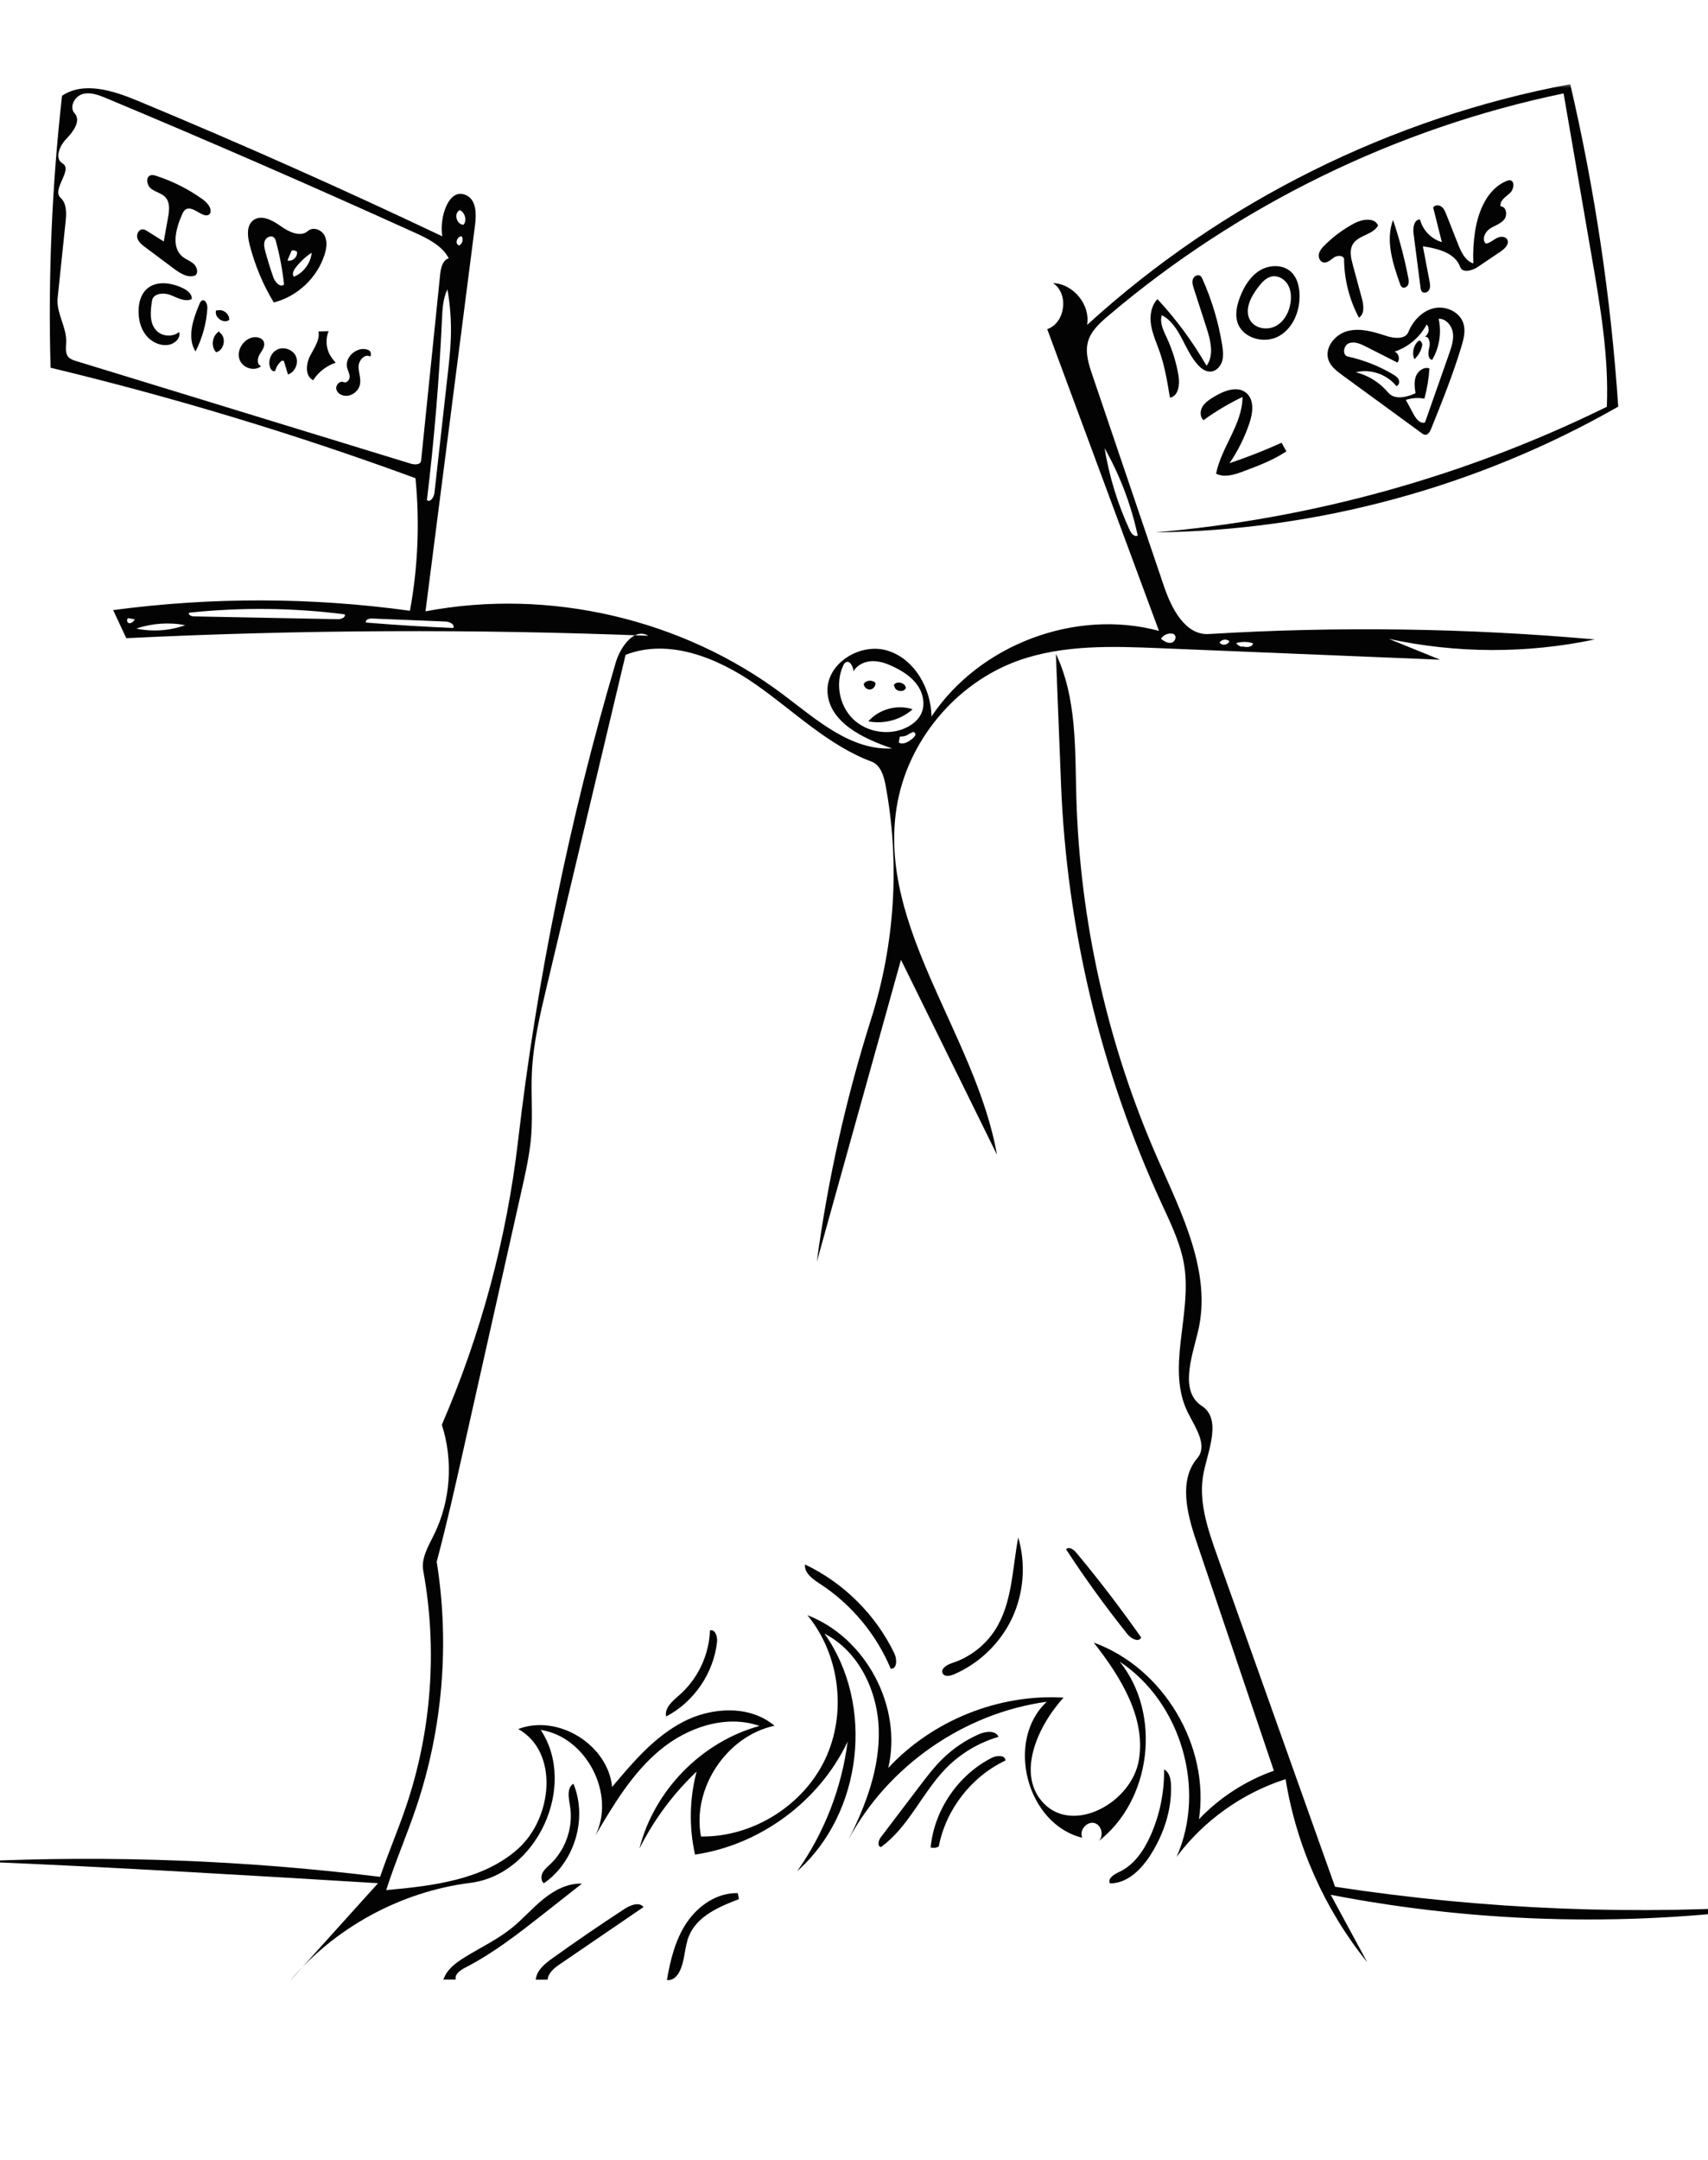 <?xml version="1.0" encoding="UTF-8" standalone="no"?>
<svg width="503px" height="636px" viewBox="0 0 503 636" version="1.1" xmlns="http://www.w3.org/2000/svg" xmlns:xlink="http://www.w3.org/1999/xlink">
    <!-- Generator: Sketch 40.1 (33804) - http://www.bohemiancoding.com/sketch -->
    <title>bridge</title>
    <desc>Created with Sketch.</desc>
    <defs>
        <polygon id="path-1" points="533.728 559 533.728 0.384 0 0.384 5.42101086e-20 559"></polygon>
    </defs>
    <g id="Page-1" stroke="none" stroke-width="1" fill="none" fill-rule="evenodd">
        <g id="bridge">
            <g id="Page-1" transform="translate(-7, 24)">
                <path d="M137.578,558.877 C138.522,555.973 141.157,553.984 143.75,552.37 C148.398,549.478 153.418,547.138 157.683,543.706 C160.95,541.077 163.705,537.86 166.956,535.212 C170.207,532.564 174.182,530.448 178.371,530.629 C174.646,533.558 170.921,536.487 167.196,539.416 C159.816,545.219 152.377,551.06 144.022,555.342 C142.57,556.086 140.83,557.297 141.222,558.881 C140.008,558.88 138.793,558.878 137.578,558.877" id="Fill-1" fill="#020302"></path>
                <path d="M164.779,558.905 C165.015,556.166 167.441,554.206 169.676,552.604 C176.657,547.599 183.747,542.746 190.941,538.052 C192.666,536.926 195.226,535.911 196.523,537.511 C188.352,543.091 180.181,548.671 172.01,554.25 C170.306,555.414 168.435,556.851 168.268,558.907 C167.105,558.906 165.942,558.906 164.779,558.905" id="Fill-3" fill="#020302"></path>
                <path d="M209.925,545.965 C208.509,549.377 208.769,553.359 207.055,556.632 C206.333,558.012 204.918,559.339 203.408,558.957 C204.429,553.026 205.909,547.017 209.283,542.035 C212.657,537.052 218.266,533.23 224.281,533.421 C224.387,534.008 224.493,534.595 224.598,535.182 C218.757,537.409 212.322,540.191 209.925,545.965" id="Fill-5" fill="#020302"></path>
                <path d="M423.366,98.097 C424.063,99.386 425.294,100.895 426.662,100.37 C429.023,93.65 431.384,86.928 433.745,80.209 C434.454,78.192 435.174,76.073 434.856,73.959 C434.538,71.844 432.81,69.775 430.674,69.861 C431.596,73.947 430.894,78.376 428.754,81.977 C427.412,81.651 427.553,79.721 427.908,78.385 C428.263,77.05 427.97,75.016 426.593,75.124 C427.827,74.456 428.124,72.538 427.152,71.526 C425.177,75.275 421.713,78.212 417.692,79.546 C418.924,79.975 419.391,81.781 418.522,82.754 C415.414,81.177 412.306,79.6 409.199,78.023 C407.649,77.237 405.853,76.434 404.238,77.078 C402.623,77.722 402.236,80.605 403.934,80.977 C408.623,82.004 413.143,83.793 417.264,86.252 C417.923,86.644 418.607,87.094 418.919,87.796 C419.23,88.496 418.965,89.501 418.222,89.691 C415.466,86.207 410.603,84.543 406.29,85.606 C409.983,86.537 413.366,88.662 415.807,91.585 C417.665,93.811 421.237,93.013 423.863,91.784 C423.616,90.109 423.378,88.346 423.986,86.766 C424.595,85.184 426.367,83.916 427.964,84.478 C427.773,87.486 427.273,90.474 426.475,93.379 C424.665,93.032 422.766,93.165 421.02,93.755 C421.802,95.204 422.584,96.65 423.366,98.097 M415.178,74.885 C417.526,75.657 420.849,76.034 421.775,73.743 C423.116,70.428 425.853,67.514 429.345,66.743 C432.836,65.971 436.942,67.858 437.984,71.278 C438.654,73.48 438.042,75.846 437.377,78.049 C434.887,86.302 431.663,94.311 428.443,102.306 C428.112,103.127 427.548,104.1 426.667,104.017 C426.299,103.983 425.98,103.757 425.681,103.538 C417.899,97.853 410.117,92.169 402.335,86.486 C400.691,85.284 398.961,83.974 398.257,82.062 C396.922,78.445 400.132,74.438 403.865,73.472 C407.598,72.507 411.515,73.683 415.178,74.885" id="Fill-9" fill="#020302"></path>
                <path d="M450.694,29.275 C450.97,29.162 451.26,29.059 451.559,29.067 C453.222,29.111 452.875,31.829 451.611,32.912 C450.347,33.994 448.524,35.172 448.95,36.781 C450.65,36.781 451.032,39.43 449.919,40.715 C448.806,42.001 447.024,42.453 445.634,43.432 C444.243,44.411 443.32,46.601 444.586,47.736 C445.741,47.579 446.652,46.715 447.677,46.16 C448.702,45.604 450.209,45.468 450.835,46.452 C451.627,47.7 450.243,49.17 449.018,49.998 C446.756,51.525 444.495,53.052 442.233,54.579 C440.555,55.713 437.685,56.511 437.011,54.601 C435.543,50.444 430.393,49.172 426.033,48.518 C426.681,51.926 427.33,55.335 427.978,58.743 C428.138,59.583 428.291,60.489 427.929,61.264 C427.568,62.039 426.461,62.509 425.829,61.933 C425.473,61.609 425.39,61.089 425.329,60.611 C424.644,55.3 423.959,49.99 423.274,44.679 C423.054,42.978 423.484,40.526 425.195,40.648 C425.989,43.774 428.525,46.396 431.623,47.293 C430.772,43.897 429.92,40.501 429.068,37.106 C429.527,36.311 430.752,36.299 431.491,36.842 C432.229,37.386 432.6,38.285 432.937,39.138 L436.367,47.837 C437.293,50.182 438.494,52.797 440.894,53.569 C440.753,50.418 440.924,47.254 441.406,44.137 C442.341,38.094 445.035,31.591 450.694,29.275" id="Fill-15" fill="#020302"></path>
                <path d="M354.08,86.729 C354.489,89.242 354.047,92.67 351.534,93.082 C350.791,88.529 350.041,83.948 348.522,79.592 C347.619,77.004 346.443,74.485 345.997,71.781 C345.552,69.077 345.961,66.052 347.862,64.077 C353.41,70.045 358.275,76.647 362.333,83.713 C364.609,80.543 363.496,76.168 362.294,72.455 C361.056,68.63 359.818,64.806 358.58,60.982 C358.29,60.084 357.998,59.111 358.296,58.216 C358.593,57.32 359.763,56.673 360.514,57.245 C360.805,57.467 360.969,57.814 361.119,58.148 C363.885,64.322 365.839,70.859 366.914,77.538 C367.172,79.144 367.376,80.818 366.905,82.375 C366.435,83.932 365.113,85.345 363.488,85.417 C362.078,85.479 360.814,84.555 359.852,83.522 C355.663,79.022 354.599,71.644 349.15,68.798 C348.451,71.023 349.636,73.346 350.619,75.462 C352.279,79.036 353.447,82.839 354.08,86.729" id="Fill-17" fill="#020302"></path>
                <path d="M374.948,100.61 C373.543,104.778 371.566,108.754 369.09,112.389 C374.296,110.635 379.414,108.622 384.421,106.362 C384.893,107.206 385.365,108.05 385.837,108.894 C381.947,111.495 377.519,113.157 373.137,114.797 C370.55,115.765 367.59,116.718 365.13,115.464 C366.718,107.605 372.886,100.899 372.918,92.881 C368.892,94.806 365.042,97.097 361.429,99.716 C360.352,98.768 360.382,96.995 361.113,95.76 C361.844,94.525 363.097,93.706 364.318,92.952 C367.293,91.115 371.338,89.454 374.021,91.695 C376.464,93.736 375.965,97.593 374.948,100.61" id="Fill-21" fill="#020302"></path>
                <path d="M377.538,60.54 C375.336,63.4 373.307,67.364 375.238,70.413 C376.75,72.801 380.298,73.323 382.777,71.965 C385.256,70.607 386.694,67.815 387.074,65.014 C387.318,63.211 387.158,61.287 386.218,59.729 C385.278,58.171 383.44,57.079 381.647,57.385 C379.902,57.683 378.618,59.138 377.538,60.54 M371.446,70.974 C370.66,68.537 371.262,65.869 372.176,63.477 C373.359,60.385 375.168,57.378 377.99,55.646 C380.812,53.915 384.804,53.803 387.224,56.062 C388.973,57.694 389.616,60.208 389.711,62.598 C389.906,67.458 387.835,72.676 383.568,75.012 C379.302,77.349 372.939,75.603 371.446,70.974" id="Fill-28" fill="#020302"></path>
                <g id="Group-34" transform="translate(0, 0.401)">
                    <mask id="mask-2" fill="white">
                        <use xlink:href="#path-1"></use>
                    </mask>
                    <g id="Clip-33"></g>
                    <path d="M45.016,157.629 C44.292,157.447 44.206,158.867 44.929,159.054 C45.652,159.241 46.325,158.611 46.716,157.975 C46.139,157.863 45.561,157.752 44.984,157.64 L45.016,157.629 Z M366.288,164.933 C367.018,165.796 368.671,165.481 369.032,164.411 C368.21,163.583 366.583,163.872 366.096,164.932 L366.288,164.933 Z M142.173,47.912 C143.152,47.467 143.554,46.082 142.965,45.182 C141.552,45.069 140.835,47.644 142.238,47.841 L142.173,47.912 Z M372.879,165.921 C374.075,166.262 375.867,166.234 375.992,164.997 C374.399,164.5 372.661,164.481 371.058,164.942 C371.444,165.543 372.105,165.959 372.814,166.047 L372.879,165.921 Z M352.79,162.323 C351.391,161.791 349.65,162.406 348.895,163.7 C349.792,164.358 350.83,165.051 351.924,164.852 C353.019,164.652 353.7,162.972 352.736,162.418 L352.79,162.323 Z M142.232,37.564 C140.566,38.632 141.557,41.826 143.534,41.763 C144.568,40.368 143.908,38.064 142.293,37.428 L142.232,37.564 Z M275.184,191.374 C274.327,192.137 273.16,192.54 272.016,192.468 C271.898,193.048 271.78,193.629 271.662,194.209 C272.948,195.01 274.573,194.018 275.739,193.051 C276.162,192.699 276.624,192.254 276.576,191.706 C276.528,191.157 275.568,190.901 275.469,191.443 L275.184,191.374 Z M47.132,160.683 C51.914,161.677 56.968,161.325 61.566,159.678 C56.775,158.762 51.749,159.113 47.132,160.683 L47.132,160.683 Z M116.465,157.715 C115.636,157.681 114.433,158.156 114.793,158.904 C123.336,159.614 131.893,160.147 140.459,160.502 C141.1,159.511 139.45,158.658 138.271,158.61 C131.002,158.312 123.734,158.013 116.465,157.715 L116.465,157.715 Z M332.288,107.538 C333.66,115.898 336.17,124.07 339.728,131.758 C340.171,132.716 341.173,133.841 342.053,133.26 C340.117,124.26 336.812,115.555 332.288,107.538 L332.288,107.538 Z M64.03,157.088 C78.184,157.364 92.338,157.64 106.492,157.916 C107.478,157.935 108.886,157.396 108.51,156.485 C93.32,154.539 77.903,154.378 62.676,156.008 C62.347,156.624 63.332,157.074 64.03,157.088 L64.03,157.088 Z M134.94,120.75 C136.241,109.13 137.541,97.511 138.842,85.891 C139.249,82.248 139.657,78.601 139.774,74.937 C139.924,70.206 139.586,65.459 138.766,60.797 C137.439,63.517 137.296,66.642 137.157,69.665 C136.342,87.435 134.864,105.175 132.728,122.834 C133.652,123.704 134.799,122.01 134.94,120.75 L134.94,120.75 Z M274.028,189.778 C275.78,188.904 277.385,187.601 278.247,185.844 C279.553,183.18 278.912,179.859 277.226,177.418 C275.54,174.977 272.961,173.293 270.293,171.996 C268.301,171.028 266.158,170.227 263.944,170.265 C261.73,170.303 259.427,171.324 258.356,173.262 C258.262,171.868 257.313,169.945 256.082,170.607 C255.714,170.804 255.499,171.198 255.323,171.577 C252.926,176.734 254.142,183.347 258.218,187.313 C262.295,191.28 268.938,192.315 274.028,189.778 L274.028,189.778 Z M23.973,63.316 C23.515,67.692 26.585,71.782 26.499,76.181 C26.469,77.749 26.1,79.535 27.133,80.714 C27.707,81.369 28.584,81.652 29.416,81.907 C62.267,91.977 95.118,102.048 127.969,112.118 C129.129,112.474 130.886,112.469 131.01,111.262 C132.88,92.989 134.75,74.715 136.619,56.442 C136.815,54.531 137.321,52.218 139.157,51.651 C137.151,47.866 132.984,45.842 129.082,44.072 C99.03,30.439 68.775,17.253 38.33,4.52 C36.085,3.581 33.616,2.629 31.28,3.311 C28.944,3.994 27.303,7.169 28.962,8.95 C30.924,11.057 28.657,14.308 26.637,16.359 C24.617,18.41 22.928,22.238 25.405,23.705 C28.623,25.612 22.087,31.339 24.853,33.856 C26.692,35.53 26.576,38.406 26.318,40.88 C25.536,48.358 24.754,55.837 23.973,63.316 L23.973,63.316 Z M159.617,484.699 C171.305,480.216 186.029,489.299 187.266,501.756 C193.386,494.459 199.733,486.977 208.181,482.58 C216.629,478.183 227.801,477.596 235.091,483.724 C220.967,486.761 210.754,502.147 213.438,516.342 C228.536,516.558 243.373,507.377 249.919,493.77 C256.464,480.163 254.375,462.84 244.781,451.179 C262.051,457.826 272.802,478.13 268.593,496.149 C281.644,482.128 301.104,474.324 320.227,475.443 C312.339,484.073 306.259,498.247 314.417,506.621 C323.282,515.722 340.354,506.298 342.404,493.76 C344.453,481.222 336.942,469.243 329.105,459.244 C349.64,466.7 363.308,489.634 360.095,511.243 C366.201,504.855 373.823,499.924 382.152,496.972 C374.518,474.386 366.884,451.801 359.25,429.215 C356.531,421.171 354.103,411.389 359.615,404.931 C362.72,401.293 359.142,396.047 356.955,391.794 C350.285,378.822 357.952,363.022 355.808,348.594 C354.829,342.002 351.821,335.915 349.036,329.861 C331.265,291.232 321.16,249.095 319.475,206.608 C318.967,193.774 318.458,180.94 317.949,168.107 C324.126,181.019 323.574,195.96 323.976,210.268 C325.002,246.831 333.168,283.179 347.877,316.668 C355.059,333.02 364.012,350.484 359.766,367.831 C357.911,375.413 354.386,385.285 360.917,389.558 C366.782,393.394 362.935,402.243 361.491,409.1 C359.767,417.282 362.612,425.659 365.416,433.536 C376.998,466.068 388.58,498.599 400.163,531.131 C444.297,537.91 489.197,539.689 533.729,536.422 C489.051,543.078 443.244,542.087 398.896,533.504 C402.479,540.123 406.062,546.742 409.645,553.362 C397.145,537.881 388.768,519.101 385.602,499.458 C372.88,503.526 361.488,511.648 353.496,522.349 C362.322,502.521 354.839,476.836 336.746,464.851 C349.234,480.311 346.114,505.902 330.278,517.909 C332.205,516.57 331.571,512.979 329.303,512.38 C327.034,511.782 324.711,514.594 325.727,516.709 C309.347,512.704 302.938,488.173 315.267,476.668 C290.891,479.994 268.499,495.553 256.879,517.237 C262.023,507.14 266.127,496.132 265.79,484.806 C265.452,473.479 259.905,461.785 249.818,456.621 C264.693,477.583 261.012,509.538 241.759,526.568 C249.728,515.312 254.881,502.079 256.623,488.399 C248.326,505.945 230.892,518.851 211.688,521.663 C209.876,513.635 210.038,505.169 212.156,497.216 C205.286,503.724 199.558,511.434 195.312,519.891 C199.617,502.766 213.645,488.445 230.677,483.785 C220.713,480.337 209.389,484.197 201.293,490.95 C193.196,497.704 187.682,506.975 182.327,516.057 C188.429,503.906 179.686,487.001 166.243,484.958 C177.131,501.42 165.137,527.524 145.555,529.985 C125.014,532.567 105.585,543.147 92.272,559 C100.959,549.364 109.646,539.727 118.333,530.091 C78.903,527.703 39.469,525.315 -0,523.68 C39.681,521.833 79.518,523.354 118.942,528.222 C121.275,521.318 124.164,514.612 126.512,507.713 C134.09,485.452 135.878,461.247 131.653,438.114 C130.975,434.399 133.155,430.851 134.819,427.462 C139.702,417.516 140.543,405.656 137.113,395.12 C148.621,368.558 156.211,340.302 159.562,311.549 C165.115,263.893 174.751,216.713 188.328,170.696 C189.692,166.075 193.793,160.292 197.909,162.796 C146.692,160.768 95.385,161.005 44.189,163.505 C42.901,160.749 41.613,157.994 40.326,155.239 C69.291,151.37 98.779,151.436 127.726,155.433 C130.088,142.582 130.639,129.4 129.358,116.397 C94.204,103.492 58.301,92.627 21.89,83.875 C21.148,57.146 22.279,30.366 25.269,3.795 C31.738,-0.531 40.393,2.3 47.579,5.285 C77.795,17.834 107.698,31.138 137.249,45.181 C136.303,39.407 139.288,30.455 144.471,33.168 C147.317,34.657 147.308,38.667 146.899,41.853 C142.034,79.769 137.17,117.686 132.305,155.602 C168.763,148.682 207.974,157.805 237.633,180.108 C247.4,187.453 257.554,196.639 269.756,195.969 C261.186,193.096 251.031,188.227 250.692,179.195 C250.379,170.876 260.379,164.729 268.339,167.163 C276.3,169.598 281.19,178.252 281.316,186.575 C295.444,165.373 323.71,154.734 348.312,161.356 C337.343,131.743 326.374,102.129 315.406,72.516 C320.764,70.686 321.848,62.051 317.108,58.953 C323.106,59.149 328.167,65.356 327.152,71.271 C366.796,35.087 416.672,10.238 469.434,0.384 C476.695,31.581 481.424,63.366 483.559,95.326 C442.242,118.956 394.836,131.834 347.242,132.357 C393.344,128.415 438.689,115.801 480.204,95.371 C480.822,80.639 478.309,65.976 475.804,51.446 C473.027,35.333 470.25,19.22 467.473,3.107 C418.221,13.305 371.624,36.068 333.306,68.648 C330.829,70.754 328.265,73.085 327.405,76.221 C326.526,79.424 327.603,82.803 328.67,85.948 C335.712,106.717 342.755,127.486 349.797,148.254 C352.024,154.821 356.086,162.706 363.007,162.285 C400.86,159.984 438.885,160.516 476.66,163.874 C456.725,168.089 435.898,168.031 415.987,163.705 C421.031,165.752 426.074,167.799 431.118,169.845 C403.678,168.717 376.238,167.589 348.798,166.461 C334.676,165.88 320.14,165.359 306.836,170.128 C288.352,176.755 274.1,193.979 271.05,213.376 C265.474,248.836 294.334,280.257 300.606,315.601 C291.182,296.467 281.757,277.333 272.333,258.199 C264.069,287.851 255.804,317.503 247.539,347.154 C250.802,322.878 256.173,298.885 263.571,275.534 C270.569,253.447 272.038,229.632 267.808,206.853 C267.29,204.063 266.335,200.856 263.678,199.858 C250.865,195.048 240.848,185.021 229.635,177.172 C218.423,169.324 203.987,163.448 191.232,168.41 C183.492,200.958 175.753,233.506 168.014,266.053 C166.024,274.421 164.026,282.85 163.637,291.442 C163.359,297.571 163.905,303.723 163.445,309.841 C163.036,315.274 161.84,320.613 160.646,325.929 C154.886,351.595 149.125,377.261 143.365,402.928 C140.925,413.799 138.484,424.674 135.606,435.438 C139.468,459.564 137.377,484.621 129.572,507.774 C126.813,515.958 123.357,523.899 120.735,532.129 C134.457,530.869 149.195,529.183 159.49,520.024 C169.784,510.864 171.653,491.408 159.617,484.699 L159.617,484.699 Z" id="Fill-32" fill="#020302" mask="url(#mask-2)"></path>
                </g>
                <path d="M412.833,42.405 C411.347,45.145 407.067,45.209 405.436,47.866 C404.334,49.663 404.85,51.971 405.4,54.005 C406.291,57.298 407.181,60.591 408.071,63.884 C408.606,65.86 408.929,68.434 407.2,69.531 C404.394,64.284 402.879,58.352 402.827,52.402 C402.816,51.167 400.901,51.095 399.883,51.793 C398.865,52.491 397.811,53.578 396.626,53.232 C395.648,52.946 395.198,51.726 395.427,50.733 C395.655,49.74 396.373,48.94 397.094,48.22 C399.663,45.652 402.614,43.468 405.82,41.76 C408.167,40.51 411.825,39.944 412.833,42.405" id="Fill-35" fill="#020302"></path>
                <path d="M266.466,519.831 C265.303,519.744 265.664,517.928 266.369,516.999 C270.168,511.996 273.967,506.993 277.766,501.99 C279.921,499.151 282.088,496.3 284.64,493.811 C287.719,490.808 291.341,488.364 295.278,486.632 C297.27,485.756 300.213,485.404 301.064,487.407 C295.262,489.084 289.905,492.276 285.67,496.581 C278.591,503.775 274.645,513.918 266.466,519.831" id="Fill-37" fill="#020302"></path>
                <path d="M306.866,428.7 C309.17,436.504 308.503,445.145 305.03,452.504 C301.556,459.862 295.308,465.869 287.819,469.05 C286.747,469.505 285.235,469.773 284.65,468.766 C283.858,467.403 285.835,466.171 287.336,465.69 C292.509,464.033 297.073,460.538 300.021,455.975 C305.149,448.039 305.089,437.98 306.866,428.7" id="Fill-41" fill="#020302"></path>
                <path d="M244.078,436.648 C255.478,442.064 264.93,451.476 270.394,462.853 C271.206,464.545 271.2,467.46 269.325,467.364 C265.076,457.18 257.694,448.328 248.438,442.32 C246.324,440.948 243.812,439.154 244.078,436.648" id="Fill-49" fill="#020302"></path>
                <path d="M349.81,497.004 C351.379,497.777 351.789,499.805 351.857,501.553 C352.135,508.781 349.756,515.962 345.891,522.075 C343.153,526.407 338.998,530.586 333.873,530.552 C333.122,529.107 335.108,527.866 336.587,527.184 C340.998,525.15 343.908,520.815 345.875,516.374 C348.565,510.303 349.917,503.643 349.81,497.004" id="Fill-55" fill="#020302"></path>
                <path d="M281.065,519.953 C282.149,508.874 289.209,498.561 299.144,493.543 C300.592,492.811 303.077,492.75 303.104,494.372 C293.082,499.092 285.555,508.787 283.466,519.667 C282.757,520.102 281.856,520.209 281.065,519.953" id="Fill-61" fill="#020302"></path>
                <path d="M320.961,432.201 C321.695,431.268 323.15,432.196 323.91,433.108 C330.633,441.181 337.024,449.53 343.06,458.129 C342.474,459.684 340.125,458.534 339.087,457.236 C332.651,449.186 326.6,440.828 320.961,432.201" id="Fill-63" fill="#020302"></path>
                <path d="M174.839,507.572 C174.447,505.306 173.907,502.401 175.868,501.199 C180.083,511.388 176.255,524.278 167.161,530.514 C166.286,529.793 166.284,528.398 166.805,527.392 C167.327,526.387 168.243,525.656 169.066,524.878 C173.677,520.533 175.917,513.814 174.839,507.572" id="Fill-69" fill="#020302"></path>
                <path d="M203.178,481.403 C202.628,478.878 205.079,476.837 207.026,475.139 C212.48,470.382 215.838,463.303 216.072,456.069 C217.559,455.585 218.332,457.828 218.169,459.383 C217.204,468.582 211.383,477.132 203.178,481.403" id="Fill-73" fill="#020302"></path>
                <path d="M417.242,40.765 C419.102,46.283 420.594,51.924 421.706,57.639 C421.848,58.371 421.979,59.157 421.678,59.838 C421.377,60.52 420.458,60.974 419.858,60.532 C419.558,60.311 419.418,59.938 419.294,59.586 C417.144,53.506 414.99,46.808 417.242,40.765" id="Fill-83" fill="#020302"></path>
                <path d="M91.683,52.711 C93.136,53.091 94.73,51.61 94.456,50.133 C94.038,49.764 93.43,49.627 92.895,49.782 L91.852,52.206 L91.683,52.711 Z M98.784,50.413 C96.921,51.633 95.275,53.183 93.945,54.969 C93.392,55.711 92.918,56.823 93.573,57.475 C96.412,56.299 98.498,53.474 98.784,50.413 L98.784,50.413 Z M87.671,45.928 C86.856,45.191 85.43,45.833 85.01,46.849 C84.59,47.865 84.856,49.022 85.144,50.083 C85.832,52.618 86.611,55.129 87.477,57.61 C87.978,59.049 89.507,60.782 90.651,59.775 C90.195,55.54 89.409,51.341 88.306,47.227 C88.18,46.754 88.034,46.256 87.671,45.928 L87.671,45.928 Z M80.465,47.847 C79.859,45.429 79.585,42.415 81.549,40.88 C83.888,39.052 87.228,40.836 89.641,42.566 C92.052,44.296 95.505,45.961 97.722,43.987 C99.169,42.698 101.684,43.624 102.581,45.343 C103.478,47.062 103.166,49.158 102.576,51.005 C100.404,57.812 94.546,63.315 87.618,65.058 C84.4,59.717 81.981,53.896 80.465,47.847 L80.465,47.847 Z" id="Fill-111" fill="#020302"></path>
                <path d="M68.831,38.921 C67.138,40.903 63.979,36.327 61.729,37.642 C61.144,37.984 60.839,38.646 60.569,39.268 C58.803,43.333 57.332,48.798 60.772,51.592 C61.764,52.399 63.035,52.815 63.995,53.66 C64.956,54.504 65.493,56.11 64.607,57.032 C62.53,58.008 60.176,56.569 58.337,55.197 C55.485,53.068 52.634,50.94 49.782,48.811 C48.821,48.094 47.803,47.299 47.455,46.15 C47.106,45.002 47.851,43.473 49.05,43.52 C49.542,43.54 49.985,43.81 50.402,44.073 C52.008,45.083 53.613,46.092 55.219,47.102 C55.642,44.749 56.065,42.396 56.488,40.044 C56.848,38.041 57.132,35.733 55.807,34.188 C54.725,32.926 52.906,32.606 51.568,31.62 C50.229,30.633 49.775,28.085 51.369,27.611 C51.912,27.449 52.492,27.616 53.031,27.791 C57.863,29.358 62.452,31.671 66.586,34.623 C68.017,35.645 69.557,37.319 68.831,38.921" id="Fill-113" fill="#020302"></path>
                <path d="M105.855,82.795 C103.147,83.696 100.766,85.55 99.228,87.954 C96.843,86.819 97.071,83.291 98.253,80.928 C99.435,78.566 101.245,76.197 100.807,73.592 C101.798,73.561 102.788,73.531 103.779,73.5 C102.81,75.791 102.995,78.537 104.262,80.678 C104.712,81.439 105.285,82.119 105.855,82.795" id="Fill-115" fill="#020302"></path>
                <path d="M56.669,77.529 C54.139,77.958 51.508,76.665 49.937,74.636 C48.365,72.608 47.758,69.958 47.813,67.393 C47.861,65.146 48.459,62.787 50.072,61.223 C52.84,58.541 57.444,59.171 60.904,60.87 C62.218,61.514 63.648,62.627 63.453,64.077 C61.469,64.982 59.26,63.673 57.23,62.877 C55.2,62.081 52.135,62.348 51.782,64.5 C51.276,67.585 50.925,71.196 53.135,73.408 C54.844,75.121 57.873,75.281 59.754,73.758 C60.316,75.514 58.486,77.221 56.669,77.529" id="Fill-117" fill="#020302"></path>
                <path d="M115.734,79.181 C116.262,79.601 116.394,80.441 116.019,81.002 C114.511,80.042 112.67,82.019 112.607,83.806 C112.545,85.593 113.351,87.373 113.021,89.13 C112.669,91.002 110.9,92.505 108.996,92.551 C107.734,92.581 106.36,91.874 106.052,90.65 C105.744,89.426 107.068,87.996 108.218,88.516 C109.063,88.897 109.962,87.888 109.965,86.961 C109.968,86.034 109.46,85.191 109.23,84.293 C108.366,80.92 112.66,77.545 115.734,79.181" id="Fill-119" fill="#020302"></path>
                <path d="M64.572,79.499 C62.002,75.319 63.868,69.933 65.78,65.414 C65.928,65.065 66.1,64.688 66.437,64.514 C67.437,63.997 68.135,65.615 68.068,66.739 C67.804,71.173 66.605,75.549 64.572,79.499" id="Fill-121" fill="#020302"></path>
                <path d="M80.778,75.522 C82.251,74.963 84.34,75.316 84.756,76.835 C85.104,78.105 84.096,79.29 83.422,80.421 C82.747,81.552 82.632,83.424 83.894,83.803 C81.917,85.519 78.38,84.311 77.531,81.835 C76.681,79.359 78.331,76.451 80.778,75.522" id="Fill-123" fill="#020302"></path>
                <path d="M71.629,73.873 C73.769,75.21 73.094,79.165 70.632,79.717 C68.99,77.967 69.499,74.708 71.597,73.543 L71.629,73.873 Z" id="Fill-125" fill="#020302"></path>
                <path d="M70.983,67.422 C72.663,66.882 74.641,68.449 74.499,70.208 C72.79,71.463 69.953,69.369 70.648,67.366 L70.983,67.422 Z" id="Fill-127" fill="#020302"></path>
                <path d="M275.754,184.842 C272.275,187.951 267.302,189.305 262.727,188.388 C265.865,184.797 271.228,183.337 275.754,184.842" id="Fill-129" fill="#020302"></path>
                <path d="M270.155,177.892 C270.774,176.316 273.64,176.893 273.768,178.581 C273.179,180.082 270.39,179.543 270.402,177.931 L270.155,177.892 Z" id="Fill-131" fill="#020302"></path>
                <path d="M89.955,82.218 C89.032,82.977 88.355,84.03 88.049,85.185 C87.591,85.582 86.909,85.03 86.66,84.478 C85.762,82.49 86.693,79.857 88.661,78.917 C90.63,77.977 93.295,78.942 94.164,80.944 C95.032,82.945 93.879,85.582 91.805,86.26 C91.398,84.92 90.991,83.58 90.584,82.241 L89.955,82.218 Z" id="Fill-133" fill="#020302"></path>
                <path d="M264.819,177.213 C264.864,178.12 264.075,178.984 263.168,179.022 C262.261,179.06 261.403,178.265 261.371,177.358 C262.098,176.201 264.02,176.095 264.868,177.166 L264.819,177.213 Z" id="Fill-135" fill="#020302"></path>
                <path d="M424.665,76.566 C424.789,75.72 425.999,76.803 425.844,77.644 C425.553,79.226 424.721,80.703 423.519,81.772 C422.782,80.024 423.212,77.848 424.558,76.511 L424.665,76.566 Z" id="Fill-137" fill="#020302"></path>
            </g>
        </g>
    </g>
</svg>